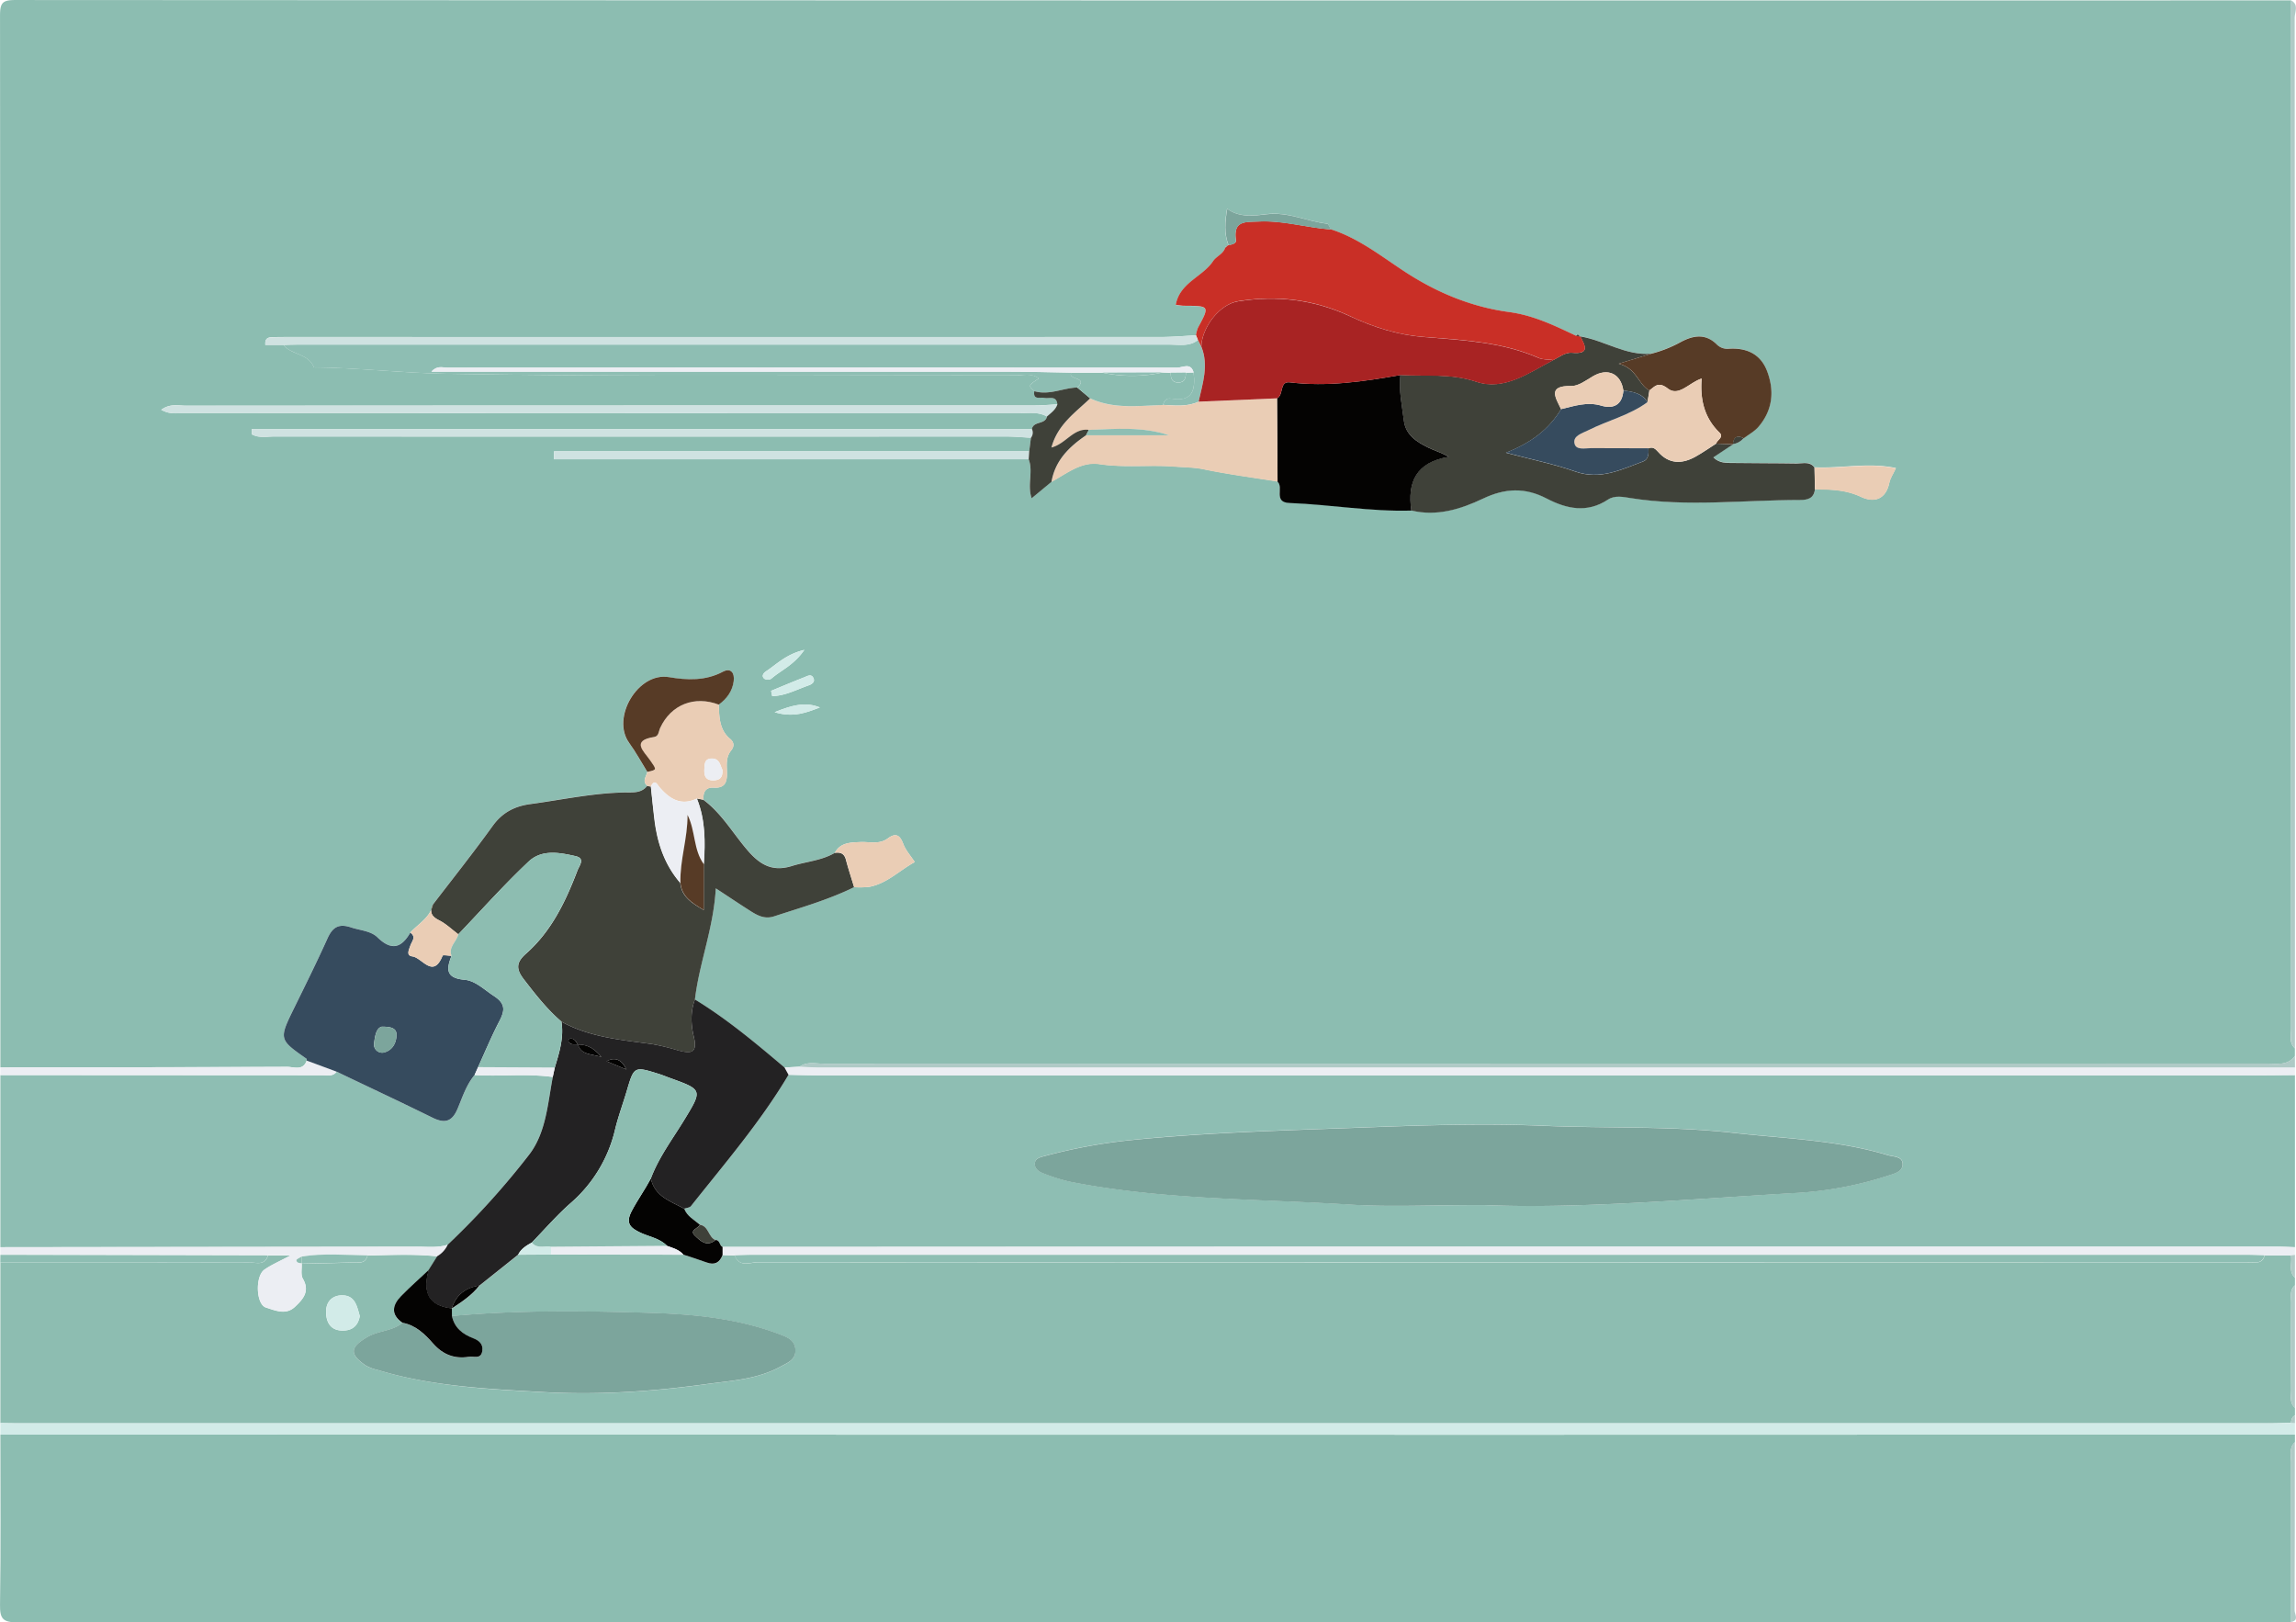 <svg xmlns="http://www.w3.org/2000/svg" viewBox="0 0 969.6 685.07"><defs><style>.a7ee5175-8fce-4d06-897e-a1fab3038bd7{fill:#8cbdb1;}.\32 f9bc07b-1ba6-4160-aabf-817920ce65a4{fill:#8dbdb1;}.fd56f6a0-dac0-4fe3-9e56-511143133a88{fill:#8ebeb3;}.\39 bb23664-25f3-4ce1-8327-551c93546661{fill:#d2ebe8;}.a43c0ba1-d333-41d3-8c5a-2a391da10090{fill:#eceef3;}.\39 be37c51-aeb0-4568-a66a-c6a46d42cdba{fill:#afcac6;}.c23a475a-7b27-420b-8327-169027844ddc{fill:#3f4139;}.c2d783f1-2112-437a-951b-b64d4c7238d4{fill:#232223;}.\39 29fb3ba-b2eb-40aa-8cdd-af14b35fc2f6{fill:#364b5e;}.cbb7595b-6fab-4802-8fb4-f54893d967bb{fill:#c92f26;}.e113cac3-cd60-4ef9-b4a2-6eb38a03c645{fill:#040302;}.cb1fa5a5-ba43-41e2-966e-f78a3c517120{fill:#eacdb5;}.\37 4db0de6-1a1c-4cf6-bf10-f56407374767{fill:#573b26;}.\31 6bf3496-370e-49b9-9c27-7f724350afb2{fill:#cfe2e1;}.\32 e0df551-5578-4e70-9b03-7ea8466846e0{fill:#7ca59c;}.\39 3b174d3-638c-4641-89d6-1eaf11918540{fill:#a82323;}</style></defs><title>Ресурс 1</title><g id="b5d224e1-4f1a-4e48-be95-c70cbd500dab" data-name="Слой 2"><g id="2a8f731b-2338-4053-ab16-2029b6e4be1b" data-name="Слой 1"><path class="a7ee5175-8fce-4d06-897e-a1fab3038bd7" d="M1.62,452.2q0-222.06-.15-444.12c0-5.53,1.09-6.62,6.61-6.61q480.46.26,960.92.15,0,217.06,0,434.13c0,2.84-1,6,1.59,8.38v3.23c-3.06,4.25-7.6,3.22-11.79,3.22q-304.76,0-609.51.06c-3.4,0-7-1-10.18,1.27l-6.39.33c-12.1-10.23-24.23-20.43-37.81-28.7,1.81-15.47,7.86-30,8.81-46.95,5.77,3.79,10,6.58,14.19,9.29,3.16,2,6.27,3.89,10.43,2.53,11.4-3.73,23-7,33.79-12.32a37.91,37.91,0,0,0,6.38-.13c7.52-1.4,12.83-7,19.24-10.48-1.68-2.59-3.87-5-4.91-7.8-1.45-3.92-3.38-4.45-6.49-2.16-3.61,2.67-7.72,1.33-11.62,1.52-4.18.21-8.34.17-10.72,4.52-5.62,3.28-12.11,3.67-18.14,5.55-7.82,2.43-13-.23-18.12-6-6.48-7.27-11.23-16.06-19.25-22-.18-3.13.89-5.31,4.4-5.08,4.93.32,5.65-2.6,5.54-6.54-.09-3.13-.48-6.35,1.76-9.13,1.29-1.6,1.42-3.36-.41-4.88-4.6-3.83-4.61-9.21-4.83-14.51,3.34-2.49,5.75-5.63,6.29-9.86.43-3.43-1.17-5.84-4.54-4-7.41,3.95-15.26,3.58-22.83,2.29-13.06-2.23-24.47,17.2-16.75,27.79,2.83,3.87,5.11,8.14,7.65,12.22-.3,1.94-2.31,3.88,0,5.82-1.81,2.42-4.42,2.8-7.17,2.79-14.25-.06-28.12,3-42.14,4.92-6.68.9-11.86,3.56-15.95,9.23-8.11,11.26-16.77,22.13-25.2,33.15-1.16,5.61-6.15,8.16-9.6,11.94-3.79,6.55-8,7.7-13.87,2-2.83-2.75-7.34-2.92-11.13-4.19-5.33-1.79-7.87,0-10,4.71-4.41,9.79-9.19,19.41-13.92,29.05-6.62,13.49-6.66,13.47,5.08,21.69.15.1.08.51.11.78-1.59,4.48-5.45,2.64-8.3,2.65C82.34,452.14,42,452.15,1.62,452.2Zm517.8-346.79a.53.53,0,0,0-.51.53c-.78,2.82-3.78,3.74-5.17,5.85-4.42,6.7-14,9-15.77,18.44,1.45.17,2.49.39,3.53.4,10.81.05,10.79,0,5.83,9.35a13.67,13.67,0,0,0-.81,3.08c-4.81.24-9.63.68-14.44.69q-183,.05-366,0c-3,0-5.91,0-8.87.06-1.83.06-4-.09-3.7,3.28h7.62c3.41,4.29,10.5,3.56,12.85,9.37.09.22,1,.14,1.55.15,18.14.24,36.31,2.36,54.28,2.67,80.34,1.36,160.71.58,241.08.64,3,0,6.31-1,9.27,1.34-4.52,3-4.52,3-1.9,5.36-.61,3.9,2.37,2.46,4.17,2.84,2.07.44,5.19-1.16,5.56,2.74-3.22.16-6.43.47-9.65.47q-179.21,0-358.42.1c-3.14,0-6.65-1-10.36,1.73,3.64,2.08,6.62,1.36,9.41,1.36q176.38.08,352.77.09c4,0,8.11-.76,11.86,1.38-.69,3.47-5.65,1.78-6.34,5.25H107.83v2.28c3,1.65,6.29.9,9.44.9q154.55.06,309.1,0c3.48,0,7,.34,10.45.52l-.73,5.76H235.39l0,3.32H435.87c2,5.17-.73,10.88,1.27,16.43l8.36-6.93c6.44-3.44,12.48-8.67,20.33-7.45,10.4,1.61,20.81.24,31.18,1,4.23.33,8.43.27,12.7,1.15,10.33,2.14,20.83,3.5,31.26,5.17,2.74,2.4-2,8.76,5.06,9,17.18.64,34.2,3.72,51.46,3.2,10.79,2.58,20.89-.6,30.27-5s17.74-4.82,26.86-.07c8.41,4.39,17.12,6.31,25.95.46,2.84-1.88,6.38-1.12,9.48-.63,23.83,3.8,47.71.85,71.56.81,3.34,0,5.83-.65,6.34-4.43,6.62,0,13,.16,19.38,3.15,5.52,2.61,10.5,1.22,12-6,.41-1.93,1.63-3.69,2.76-6.12-11.68-2.49-23.07.24-34.37-.33-2-2.7-4.84-1.64-7.36-1.69-9-.16-18.06-.08-27.09-.23-2.69,0-5.62.23-8.26-2.36L733.3,189l-.05,0a7.17,7.17,0,0,0,4.55-2.52c2.11-1.62,4.58-2.93,6.27-4.92,6-7,6.74-15.12,3.56-23.47-2.76-7.23-8.67-9.88-16.13-9.42a6.27,6.27,0,0,1-5.12-1.83c-4.93-4.89-10.31-3.69-15.55-.8a52.61,52.61,0,0,1-12,4.71c-10.87,1-19.9-5.62-30.13-7.3l0,.12c-.55-.32-.91-1.67-1.77-.33-9.07-4.28-17.93-8.61-28.23-10-16.23-2.19-31.06-8.4-44.89-17.57-9.67-6.41-19-13.71-30.35-17.34-.54-.85-1-2.37-1.65-2.45-8.5-1-16.43-5.07-25.43-4-5.53.66-11.52,1.51-16.73-2.28-.94,5.43-1.34,10.42.56,15.3A1.25,1.25,0,0,1,519.41,105.41ZM327.1,293.18l.46,2.23c5.47-.08,10.34-2.77,15.41-4.54,1.22-.43,2.7-1.33,2.09-2.89-.87-2.24-2.68-1-4-.5C336.36,289.31,331.74,291.27,327.1,293.18Zm14-17.29c-7.69,1.85-11.55,6-16.07,9-1,.65-2.26,2-.76,3.22a2.94,2.94,0,0,0,2.84,0C331.24,284.47,336.66,282.41,341.13,275.89ZM328.59,302.2c8,2.43,13.54.08,19.1-2C341.59,297.71,336,299.23,328.59,302.2Z" transform="translate(-1.46 -1.46)"/><path class="a7ee5175-8fce-4d06-897e-a1fab3038bd7" d="M969,686.38q-480.09,0-960.18.16c-6.2,0-7.44-1.57-7.35-7.49.37-23.93.15-47.87.15-71.81q317.89,0,635.78.07,166.61,0,333.22-.07v3.23C968,612.86,969,616,969,618.82,969,641.34,969,663.86,969,686.38Z" transform="translate(-1.46 -1.46)"/><path class="2f9bc07b-1ba6-4160-aabf-817920ce65a4" d="M970.62,541v3.23c-2.39,2.09-1.58,4.92-1.6,7.49q-.11,18.35,0,36.7c0,2.56-.79,5.39,1.6,7.49v3.23c-1.29.66-1.56,1.86-1.68,3.14-3.23.07-6.46.19-9.68.19H9.69c-2.69,0-5.38-.07-8.07-.1V534.57c35,0,69.92,0,104.88-.07,2.88,0,6.75,1.71,8.16-2.89h9.54c-4.58,2.44-8,3.89-11.05,6-4,2.75-3.59,14.63.6,16,3.87,1.22,8.41,3.33,12.24-.26,3.37-3.16,6.47-6.5,3.39-11.87-1-1.67-.38-4.21-.51-6.36,7.13-.16,14.25-.29,21.37-.51,2.51-.08,5.54.78,6.41-2.95,9.84-.23,19.67-.71,29.5.34l-3.65,5.81c-3.89,3.65-7.92,7.17-11.64,11s-4.57,7.77.53,11.3c-4.27,3.51-10,3.22-14.72,5.93-7.41,4.29-7.8,7.26-.73,12.08A19,19,0,0,0,161.1,580c23,7,46.87,8.1,70.62,9.39,22.8,1.24,45.62-.33,68.18-3.44,10.42-1.43,21.31-2,31-7.29,3.21-1.75,6.61-2.9,6.43-7.16s-3.58-5.41-7-6.7c-17.28-6.5-35.49-8.33-53.56-8.9-28.14-.88-56.37-1.23-84.5,1.3l0-3.18,0,.06c4.24-2.82,8.51-5.61,11.69-9.7l16.38-13.07,13.94-.09,55.83.08c3.27,1.09,6.57,2.09,9.8,3.28,3.38,1.25,5.51.09,6.74-3.13l5.11.18c2,5.2,6.48,2.87,9.77,2.87q313.22.18,626.45.11c2.15,0,4.3,0,6.46-.08a3.24,3.24,0,0,0,3.3-2.91l11.2,0C969.54,534.72,967.72,538.3,970.62,541ZM153.4,557.19c-1.1-3.65-1.74-8.21-6.56-8.69-4.47-.45-7.74,2.16-7.69,7,0,3.88,1.59,7.46,6.21,7.8C149.49,563.58,152.58,561.92,153.4,557.19Z" transform="translate(-1.46 -1.46)"/><path class="fd56f6a0-dac0-4fe3-9e56-511143133a88" d="M970.62,455.43v72.68c-2.42-.08-4.83-.22-7.25-.22q-169.44,0-338.88,0-159,0-317.9.1c-1.43-.54-1-3-3-2.94-3.06-1.27-2.82-5.9-6.57-6.45-2.39-2.06-5.39-3.52-6.6-6.75,1-.35,2.3-.42,2.85-1.11,14.31-18,29.38-35.54,41.19-55.44,4.3.08,8.61.23,12.91.23q302.34,0,604.69,0C958.24,455.57,964.43,455.48,970.62,455.43ZM628.08,510.32c39.61,1.65,85.36-2.38,131.13-5.11a153.66,153.66,0,0,0,39.37-7.27c2.83-.94,6.48-1.64,6.37-5.08-.1-3.22-3.84-2.93-6.34-3.68-21.21-6.38-43.27-6.94-65-9.38-26.67-3-53.57-1.85-80.36-3-24.88-1.05-49.89-.26-74.88.69-33,1.25-65.89,2-98.72,5.31a230.4,230.4,0,0,0-37.06,6.79c-1.71.46-4,.9-4.11,3.23-.08,2.1,1.68,3.4,3.43,4a76.72,76.72,0,0,0,11.51,3.62c39.06,7.71,78.83,7.18,118.32,9.65C588.33,511.19,605.07,510.32,628.08,510.32Z" transform="translate(-1.46 -1.46)"/><path class="fd56f6a0-dac0-4fe3-9e56-511143133a88" d="M1.62,528.11V455.43q68,.05,136.08.08c2.06,0,4.37.62,5.92-1.51,13.48,6.45,27,12.79,40.42,19.41,5.15,2.54,8.3,1.86,10.67-3.75,2.05-4.87,3.67-10,7.16-14.23,11,.71,22.05-.75,33,.81-2.13,11.3-2.84,23.48-9.94,32.73a333.29,333.29,0,0,1-34.35,38.1c-4.19,1.37-8.51.83-12.77.84Q89.72,528,1.62,528.11Z" transform="translate(-1.46 -1.46)"/><path class="9bb23664-25f3-4ce1-8327-551c93546661" d="M1.62,602.4c2.69,0,5.38.1,8.07.1H959.25c3.23,0,6.46-.12,9.68-.19l1.68.08v4.85q-166.61,0-333.22.07-317.89,0-635.78-.07Z" transform="translate(-1.46 -1.46)"/><path class="a43c0ba1-d333-41d3-8c5a-2a391da10090" d="M306.59,528q159-.05,317.9-.1,169.44,0,338.88,0c2.42,0,4.83.15,7.25.22v3.23l-1.73.25-11.2,0c-2.68-.08-5.37-.23-8.05-.23q-314.94,0-629.87,0c-2.68,0-5.37.16-8.05.25l-5.11-.18Q306.59,529.71,306.59,528Z" transform="translate(-1.46 -1.46)"/><path class="a43c0ba1-d333-41d3-8c5a-2a391da10090" d="M970.62,455.43c-6.19,0-12.37.14-18.56.14q-302.34,0-604.69,0c-4.3,0-8.61-.15-12.91-.23l-1.71-3.11,6.39-.33c2.41.11,4.83.31,7.24.31H970.62Z" transform="translate(-1.46 -1.46)"/><path class="9be37c51-aeb0-4568-a66a-c6a46d42cdba" d="M970.62,452.2H346.37c-2.41,0-4.83-.2-7.24-.31,3.15-2.31,6.78-1.27,10.18-1.27q304.76-.08,609.51-.06c4.19,0,8.73,1,11.79-3.22Z" transform="translate(-1.46 -1.46)"/><path class="a43c0ba1-d333-41d3-8c5a-2a391da10090" d="M1.62,528.11q88.1-.09,176.2-.21c4.26,0,8.59.53,12.77-.84a10.8,10.8,0,0,1-4.46,4.88c-9.82-1-19.66-.56-29.49-.34-9.25-.17-18.5-1-27.72.46-.79.51-2.25,1-2.25,1.54,0,1.09,1.21,1.32,2.26,1.25l-.08.21c.13,2.14-.44,4.69.51,6.35,3.08,5.37,0,8.71-3.39,11.87-3.83,3.59-8.37,1.48-12.24.26-4.19-1.32-4.56-13.2-.6-16,3-2.09,6.47-3.54,11.05-6h-9.54l-113-.26Z" transform="translate(-1.46 -1.46)"/><path class="9be37c51-aeb0-4568-a66a-c6a46d42cdba" d="M970.62,444.13c-2.59-2.4-1.59-5.55-1.59-8.38Q969,218.68,969,1.62c3.38,1.79,1.51,4.9,1.51,7.27Q970.68,226.5,970.62,444.13Z" transform="translate(-1.46 -1.46)"/><path class="a43c0ba1-d333-41d3-8c5a-2a391da10090" d="M143.62,454c-1.55,2.13-3.86,1.51-5.92,1.51q-68,0-136.08-.08V452.2c40.36-.05,80.73-.06,121.09-.24,2.85,0,6.71,1.82,8.3-2.65Z" transform="translate(-1.46 -1.46)"/><path class="fd56f6a0-dac0-4fe3-9e56-511143133a88" d="M1.62,531.34l113,.26c-1.41,4.6-5.28,2.88-8.16,2.89-35,.11-69.92.07-104.88.07Z" transform="translate(-1.46 -1.46)"/><path class="9be37c51-aeb0-4568-a66a-c6a46d42cdba" d="M969,686.38c0-22.52,0-45,0-67.55,0-2.83-1-6,1.58-8.35,0,23.69,0,47.37-.1,71.06C970.5,683.07,972.46,685.74,969,686.38Z" transform="translate(-1.46 -1.46)"/><path class="9be37c51-aeb0-4568-a66a-c6a46d42cdba" d="M970.62,595.93c-2.39-2.09-1.58-4.92-1.6-7.49q-.11-18.35,0-36.7c0-2.56-.79-5.39,1.6-7.49Z" transform="translate(-1.46 -1.46)"/><path class="9be37c51-aeb0-4568-a66a-c6a46d42cdba" d="M968.89,531.59l1.73-.25V541C967.72,538.3,969.54,534.72,968.89,531.59Z" transform="translate(-1.46 -1.46)"/><path class="9be37c51-aeb0-4568-a66a-c6a46d42cdba" d="M970.62,602.4l-1.68-.08c.12-1.28.39-2.49,1.68-3.15Z" transform="translate(-1.46 -1.46)"/><path class="c23a475a-7b27-420b-8327-169027844ddc" d="M362.15,376.09c-10.82,5.32-22.38,8.59-33.79,12.32-4.16,1.36-7.26-.51-10.43-2.53-4.23-2.71-8.42-5.51-14.19-9.29-.95,16.95-7,31.48-8.81,46.95-2,5.18-1.69,10.72-.48,15.7,1.81,7.5-1.76,7.06-6.66,5.79A94.91,94.91,0,0,0,277,442.38c-13.12-1.8-26.47-2.88-38.41-9.49-6.16-5.28-11.07-11.62-16-18-3.23-4.22-3.21-7,1-10.71,10.79-9.5,16.8-22.16,21.81-35.31.7-1.83,3.32-4.9-.77-5.85-6.83-1.58-14.42-3-19.94,2.28C214.34,375,204.85,385.69,195,396c-2.69-2-5.17-4.44-8.13-5.92-3.29-1.64-4.14-3.53-2.55-6.7,8.43-11,17.09-21.89,25.2-33.15,4.09-5.68,9.27-8.33,15.95-9.23,14-1.9,27.89-5,42.14-4.92,2.74,0,5.36-.37,7.16-2.79a4.07,4.07,0,0,0,1.53.27c.47,4.47.91,8.94,1.43,13.41,1.17,10.13,4.21,19.51,11,27.35.58,5.61,4.46,8.27,9.93,11.44V366.4c.62-9.42.68-18.77-2.94-27.74l2.73.51c8,5.9,12.78,14.69,19.26,22,5.12,5.75,10.3,8.42,18.12,6,6-1.88,12.52-2.27,18.14-5.55,2.43-.37,4.06.27,4.73,3C359.73,368.44,361,372.25,362.15,376.09Z" transform="translate(-1.46 -1.46)"/><path class="c2d783f1-2112-437a-951b-b64d4c7238d4" d="M238.56,432.89c11.95,6.61,25.3,7.68,38.42,9.49A94.91,94.91,0,0,1,287.79,445c4.91,1.26,8.48,1.7,6.66-5.79-1.21-5-1.49-10.53.48-15.7,13.58,8.28,25.71,18.47,37.81,28.7l1.71,3.11c-11.82,19.9-26.88,37.39-41.19,55.43-.55.69-1.88.75-2.85,1.11-5.68-3.18-12.5-5.1-14.09-12.8,3.34-8.88,9-16.41,13.92-24.41,7.94-13,8-13-5.88-18-1.51-.55-3-1.17-4.54-1.66-10.62-3.34-10.6-3.32-13.71,7.23-1.6,5.41-3.58,10.71-4.9,16.18a58.77,58.77,0,0,1-18.84,31.15c-5.81,5.13-10.91,11-16.33,16.61-2.3,1.27-4.54,2.62-5.77,5.11L203.9,544.34c-5.85.88-9.89,3.94-11.69,9.7l0-.06c-9.46-1.14-12.54-6.26-9.77-16.23l3.65-5.81a10.8,10.8,0,0,0,4.45-4.88A333.22,333.22,0,0,0,224.95,489c7.1-9.25,7.81-21.43,9.94-32.73l.86-4C237.67,445.94,239.65,439.64,238.56,432.89Zm6.9,9.65c-.77-1.3-1.46-2.76-3.35-2.47a1.28,1.28,0,0,0-.57,1.09c.81,1.82,2.54,1.16,4,1.34,1.41,4.34,4.89,3.88,9.89,5.27C251.69,443.32,248.73,442.57,245.46,442.53ZM266,453.08c-1.67-3.64-4.33-5.66-8.38-3.47Z" transform="translate(-1.46 -1.46)"/><path class="c23a475a-7b27-420b-8327-169027844ddc" d="M668.75,143.5c10.23,1.68,19.26,8.28,30.13,7.3L685,155.05c7.79,2,8.19,8.71,13,11.29l-.78,4.95c-2.34-3.84-6.26-4.42-10.22-4.91-1-7.17-6.6-9.71-12.85-6-2.89,1.7-6.09,4.16-9.1,4.1-10.27-.21-6.68,4.89-4.34,9.79-5.16,8.52-12.7,14.25-23.31,18.38,10.87,2.88,20.32,4.77,29.31,7.94,10.55,3.7,19.4-.84,28.6-4.24,2.38-.88,2.42-3.31,2.27-5.54,1.8-.78,2.88.09,4.06,1.43,4.62,5.26,10.09,5.26,15.81,2.08,3-1.67,5.82-3.67,8.73-5.52l7.17.27L725,194.6c2.64,2.6,5.57,2.32,8.26,2.36,9,.14,18.06.07,27.09.23,2.51,0,5.4-1,7.36,1.69l.2,9.28c-.51,3.78-3,4.43-6.34,4.43-23.85,0-47.73,3-71.56-.81-3.1-.49-6.64-1.26-9.48.63-8.83,5.86-17.54,3.93-25.95-.46-9.12-4.75-17.55-4.35-26.86.07s-19.48,7.63-30.27,5c-1.75-12,2-20.45,15.85-22.68-3.37-1.91-6.18-2.65-8.73-3.92-4.86-2.43-9.53-5.27-10.28-11.41-.78-6.39-2.21-12.73-1.48-19.23,10.7.67,21.25-.78,32.12,2.86,11.73,3.93,22.2-3.81,32.43-9.14,2.59-1.24,5-3.35,8-3.08C673,151.14,670.86,147.37,668.75,143.5Z" transform="translate(-1.46 -1.46)"/><path class="929fb3ba-b2eb-40aa-8cdd-af14b35fc2f6" d="M143.62,454,131,449.32c0-.27,0-.68-.11-.78-11.74-8.22-11.7-8.2-5.08-21.69,4.73-9.64,9.51-19.26,13.92-29.05,2.14-4.75,4.69-6.49,10-4.71,3.79,1.27,8.3,1.43,11.13,4.19,5.88,5.72,10.09,4.57,13.87-2,2.65,1.86.6,3.69,0,5.55-.57,1.69-1.88,4.14.85,4.49,4.16.52,8.79,9.66,12.8-.31.17-.41,2.46,0,3.76.08-2.2,5.54-2.51,9.41,5.48,10.09,4.61.39,8.37,4.24,12.39,6.84,4.87,3.15,4.76,6,2.4,10.52-3.32,6.35-6.07,13-9.06,19.53l-1.49,3.34c-3.48,4.18-5.11,9.36-7.16,14.23-2.37,5.62-5.52,6.3-10.67,3.75C170.63,466.79,157.1,460.45,143.62,454Zm19.09-19c-2.45.6-2.9,4.11-3.29,7a3.46,3.46,0,0,0,4,3.93c3.26-.73,5.17-3.34,5.46-6.85C169.18,435.8,167.11,435,162.71,435Z" transform="translate(-1.46 -1.46)"/><path class="fd56f6a0-dac0-4fe3-9e56-511143133a88" d="M438.25,166.64c-2.63-2.39-2.63-2.39,1.89-5.36-3-2.32-6.27-1.34-9.27-1.34-80.36-.06-160.74.72-241.08-.64-18-.3-36.14-2.43-54.28-2.67-.54,0-1.46.07-1.55-.15-2.35-5.81-9.43-5.08-12.85-9.37,1.88-.05,3.76-.15,5.65-.15q184.46,0,368.92,0c4,0,8.14.91,11.65-1.94l1.42,2.79c3.22,7.94.56,15.58-1.13,23.28-4.85,2.22-9.94,1.63-15,1.34.38-1.77,1.54-3,3.27-2.71,9.35,1.65,10.47-3.75,9.62-11-1.19-4.3-4.68-2-6.89-2q-154.15-.19-308.3,0c-1.95,0-4.3-1-6.66,1.69h8.72q117.43,0,234.86,0c8.86,0,17.73.27,26.59.42-1.62,3.09,7.56,1.77,2.55,6.24C450.3,165.29,444.49,168.49,438.25,166.64Z" transform="translate(-1.46 -1.46)"/><path class="cbb7595b-6fab-4802-8fb4-f54893d967bb" d="M508.76,147.79,507.34,145l-.82-2a13.67,13.67,0,0,1,.81-3.08c5-9.31,5-9.29-5.83-9.35-1,0-2.08-.23-3.53-.4,1.74-9.44,11.35-11.75,15.77-18.44,1.39-2.11,4.39-3,5.16-5.83a.48.48,0,0,0,.52-.55,1.24,1.24,0,0,0,.87-.46c1.41-.09,3.29-.71,3.11-1.92-1.29-8.56,4-7.74,9.84-8,10.35-.45,20.17,2.64,30.31,3.35,11.33,3.63,20.68,10.94,30.35,17.34,13.83,9.17,28.66,15.38,44.89,17.57,10.3,1.39,19.16,5.72,28.21,10l1.78.34,0-.13c2.11,3.87,4.29,7.63-3.36,7-3-.27-5.4,1.85-8,3.08-2.11-.3-4.43-.14-6.31-1-15.53-6.76-32.12-7.47-48.6-8.81-10.85-.88-21.11-4.16-30.77-8.68-15.27-7.14-31-9-47.39-6.38C516.41,130,509.09,139.58,508.76,147.79Z" transform="translate(-1.46 -1.46)"/><path class="e113cac3-cd60-4ef9-b4a2-6eb38a03c645" d="M592.85,159.82c-.74,6.5.69,12.85,1.47,19.23.75,6.14,5.42,9,10.28,11.41,2.55,1.27,5.37,2,8.73,3.92-13.81,2.23-17.61,10.66-15.85,22.68-17.25.52-34.28-2.56-51.46-3.2-7.05-.26-2.32-6.62-5.06-9l-.22-35.18c2.94-1.4.85-7.35,5.46-6.77C562,164.84,577.42,162.52,592.85,159.82Z" transform="translate(-1.46 -1.46)"/><path class="cb1fa5a5-ba43-41e2-966e-f78a3c517120" d="M540.76,169.66l.22,35.18c-10.43-1.67-20.93-3-31.26-5.17-4.27-.88-8.46-.82-12.7-1.15-10.37-.8-20.78.56-31.18-1-7.85-1.22-13.89,4-20.33,7.45,1.53-9,7.45-14.8,14.6-19.66h35.07c-11.17-3.76-22.55-2.69-33.89-2.28-6.52-.87-9.64,5.87-15.8,7.44,2.62-9.79,10.14-14.76,16.35-20.76,9.93,4.66,20.41,3.12,30.79,2.74,5.07.29,10.17.88,15-1.34Z" transform="translate(-1.46 -1.46)"/><path class="74db0de6-1a1c-4cf6-bf10-f56407374767" d="M698,166.34c-4.78-2.58-5.17-9.28-13-11.29l13.89-4.25a52.6,52.6,0,0,0,12-4.71c5.24-2.89,10.62-4.09,15.55.8a6.27,6.27,0,0,0,5.12,1.83c7.46-.46,13.37,2.19,16.13,9.42,3.18,8.35,2.4,16.46-3.56,23.47-1.68,2-4.16,3.3-6.27,4.92-2.74-1.37-4.28-.58-4.55,2.52l.05,0-7.17-.27c.44-1.57,3.41-2.7,1.41-4.64-6.43-6.22-8.24-14-7.53-22.82-5.31,1.7-9.65,7.79-14.26,4.23C701.72,162.41,700.37,164.6,698,166.34Z" transform="translate(-1.46 -1.46)"/><path class="16bf3496-370e-49b9-9c27-7f724350afb2" d="M506.52,143.06l.82,2c-3.51,2.85-7.69,1.94-11.65,1.94q-184.46,0-368.92,0c-1.88,0-3.76.1-5.65.15H113.5c-.28-3.38,1.86-3.23,3.7-3.28,3-.09,5.91-.06,8.87-.06q183,0,366,0C496.89,143.74,501.7,143.3,506.52,143.06Z" transform="translate(-1.46 -1.46)"/><path class="16bf3496-370e-49b9-9c27-7f724350afb2" d="M443.59,177.36c-3.75-2.14-7.88-1.38-11.86-1.38q-176.38-.07-352.77-.09c-2.79,0-5.78.71-9.41-1.36,3.71-2.75,7.23-1.73,10.36-1.73q179.21-.11,358.42-.1c3.22,0,6.43-.31,9.65-.46C447.23,174.56,445.24,175.82,443.59,177.36Z" transform="translate(-1.46 -1.46)"/><path class="cb1fa5a5-ba43-41e2-966e-f78a3c517120" d="M276.33,333.54a4.07,4.07,0,0,1-1.53-.27c-2.31-1.95-.3-3.89,0-5.83,4.18-.9,4-.81,1.11-5-2.54-3.66-8.19-8.23,1.84-9.75,1.9-.29,1.85-2.45,2.49-3.84C284.81,299,294.7,295.1,305,299c.23,5.3.23,10.68,4.83,14.51,1.83,1.52,1.69,3.29.41,4.88-2.25,2.78-1.85,6-1.76,9.13.11,3.94-.61,6.86-5.54,6.54-3.52-.23-4.59,2-4.4,5.08l-2.74-.51c-6.64,3.24-11.44.28-15.7-4.61C279,332.85,278.07,330.1,276.33,333.54Zm30.21-7c-.95-1.65-1-4.85-4.63-4.76-3,.08-2.9,2.49-3,4.61-.16,2.74.62,4.68,3.87,4.6C305.28,330.9,306.79,329.91,306.53,326.51Z" transform="translate(-1.46 -1.46)"/><path class="16bf3496-370e-49b9-9c27-7f724350afb2" d="M436.82,186.34c-3.48-.18-7-.52-10.45-.52q-154.55,0-309.1,0c-3.15,0-6.44.75-9.44-.9V182.6H437.24A3.53,3.53,0,0,1,436.82,186.34Z" transform="translate(-1.46 -1.46)"/><path class="74db0de6-1a1c-4cf6-bf10-f56407374767" d="M305,299c-10.29-3.93-20.18,0-24.74,9.81-.65,1.39-.59,3.55-2.49,3.84-10,1.52-4.38,6.09-1.84,9.75,2.92,4.19,3.07,4.1-1.11,5-2.53-4.09-4.82-8.35-7.64-12.22-7.73-10.59,3.69-30,16.75-27.79,7.57,1.29,15.41,1.66,22.83-2.29,3.37-1.79,5,.61,4.54,4C310.74,293.41,308.33,296.54,305,299Z" transform="translate(-1.46 -1.46)"/><path class="16bf3496-370e-49b9-9c27-7f724350afb2" d="M435.87,195.42H235.41l0-3.32h200.7Z" transform="translate(-1.46 -1.46)"/><path class="c23a475a-7b27-420b-8327-169027844ddc" d="M435.87,195.42l.22-3.32.73-5.76a3.53,3.53,0,0,0,.42-3.73c.7-3.46,5.65-1.78,6.35-5.25,1.66-1.54,3.64-2.8,4.39-5.13-.37-3.91-3.49-2.3-5.56-2.75-1.8-.39-4.78,1.05-4.17-2.84,6.25,1.85,12.06-1.35,18.13-1.55l5.45,4.58c-6.21,6-13.73,11-16.35,20.76,6.16-1.57,9.28-8.31,15.8-7.44l-1.18,2.28c-7.15,4.86-13.06,10.63-14.6,19.66l-8.36,6.92C435.14,206.3,437.9,200.59,435.87,195.42Z" transform="translate(-1.46 -1.46)"/><path class="cb1fa5a5-ba43-41e2-966e-f78a3c517120" d="M362.15,376.09c-1.14-3.84-2.42-7.65-3.38-11.54-.67-2.71-2.3-3.35-4.73-3,2.38-4.35,6.54-4.31,10.72-4.52,3.9-.19,8,1.14,11.62-1.52,3.11-2.3,5-1.76,6.49,2.16,1,2.82,3.23,5.22,4.91,7.8-6.41,3.51-11.73,9.08-19.24,10.48A37.91,37.91,0,0,1,362.15,376.09Z" transform="translate(-1.46 -1.46)"/><path class="cb1fa5a5-ba43-41e2-966e-f78a3c517120" d="M767.95,208.15l-.2-9.28c11.31.58,22.69-2.16,34.37.33-1.12,2.44-2.34,4.19-2.76,6.12-1.54,7.19-6.51,8.57-12,6C781,208.31,774.56,208.18,767.95,208.15Z" transform="translate(-1.46 -1.46)"/><path class="cb1fa5a5-ba43-41e2-966e-f78a3c517120" d="M192.14,405.09c-1.3,0-3.6-.49-3.76-.08-4,10-8.64.83-12.8.31-2.73-.34-1.42-2.8-.85-4.49.62-1.85,2.67-3.69,0-5.55,3.46-3.78,8.44-6.33,9.61-11.94-1.6,3.17-.75,5.07,2.54,6.71,3,1.47,5.44,3.91,8.13,5.92C194.31,399.09,190.69,401.29,192.14,405.09Z" transform="translate(-1.46 -1.46)"/><path class="2e0df551-5578-4e70-9b03-7ea8466846e0" d="M563.54,98.38c-10.14-.71-20-3.8-30.31-3.35-5.82.25-11.13-.56-9.84,8,.18,1.22-1.7,1.83-3.11,1.92-1.9-4.88-1.5-9.86-.56-15.3,5.21,3.79,11.21,2.94,16.73,2.28,9-1.08,16.93,3,25.43,4C562.53,96,563,97.53,563.54,98.38Z" transform="translate(-1.46 -1.46)"/><path class="9bb23664-25f3-4ce1-8327-551c93546661" d="M327.1,293.18c4.64-1.91,9.26-3.87,13.93-5.71,1.36-.53,3.17-1.73,4,.5.61,1.57-.87,2.46-2.09,2.89-5.07,1.77-9.94,4.46-15.41,4.54Z" transform="translate(-1.46 -1.46)"/><path class="9bb23664-25f3-4ce1-8327-551c93546661" d="M341.13,275.89c-4.47,6.52-9.9,8.58-14,12.19a2.94,2.94,0,0,1-2.84,0c-1.5-1.25-.24-2.57.76-3.22C329.59,281.93,333.44,277.74,341.13,275.89Z" transform="translate(-1.46 -1.46)"/><path class="9bb23664-25f3-4ce1-8327-551c93546661" d="M328.59,302.2c7.37-3,13-4.49,19.1-2C342.13,302.28,336.61,304.63,328.59,302.2Z" transform="translate(-1.46 -1.46)"/><path class="c23a475a-7b27-420b-8327-169027844ddc" d="M733.25,189c.27-3.09,1.81-3.89,4.55-2.52A7.17,7.17,0,0,1,733.25,189Z" transform="translate(-1.46 -1.46)"/><path class="c23a475a-7b27-420b-8327-169027844ddc" d="M668.78,143.63l-1.78-.34C667.87,142,668.23,143.3,668.78,143.63Z" transform="translate(-1.46 -1.46)"/><path class="2e0df551-5578-4e70-9b03-7ea8466846e0" d="M519.41,105.41a.48.48,0,0,1-.52.55A.55.55,0,0,1,519.41,105.41Z" transform="translate(-1.46 -1.46)"/><path class="2e0df551-5578-4e70-9b03-7ea8466846e0" d="M192.31,557.15c28.13-2.53,56.36-2.18,84.5-1.3,18.07.57,36.29,2.39,53.56,8.9,3.42,1.29,6.82,2.46,7,6.7s-3.22,5.41-6.43,7.16c-9.72,5.31-20.62,5.86-31,7.29-22.57,3.11-45.38,4.68-68.18,3.44C208,588,184.11,587,161.1,580a19,19,0,0,1-5.17-1.92c-7.07-4.82-6.68-7.78.73-12.08,4.68-2.71,10.45-2.42,14.72-5.93,5.64,1,9.45,4.87,13,8.82,4.14,4.63,9,6.51,15,5.56,2.13-.33,5.23,1.23,5.73-2.56.39-2.93-1.52-4.4-3.93-5.32C196.72,564.82,193.36,562.09,192.31,557.15Z" transform="translate(-1.46 -1.46)"/><path class="fd56f6a0-dac0-4fe3-9e56-511143133a88" d="M311.71,531.59c2.68-.09,5.37-.25,8.05-.25q314.94,0,629.87,0c2.68,0,5.37.15,8.05.23a3.24,3.24,0,0,1-3.3,2.91c-2.15.06-4.3.08-6.46.08q-313.22,0-626.45-.11C318.18,534.45,313.68,536.79,311.71,531.59Z" transform="translate(-1.46 -1.46)"/><path class="e113cac3-cd60-4ef9-b4a2-6eb38a03c645" d="M276.33,499.08c1.58,7.69,8.4,9.62,14.09,12.8,1.21,3.22,4.21,4.68,6.6,6.74-.69,1.6-4.6,2.24-2.08,4.65,2.23,2.12,5,4.92,8.66,1.81,2-.06,1.57,2.4,3,2.94q0,1.7,0,3.4c-1.24,3.22-3.36,4.38-6.74,3.13-3.23-1.19-6.53-2.19-9.8-3.28-1.8-2.13-4.39-2.81-6.87-3.7-3.11-3.23-7.54-3.82-11.36-5.63-4.17-2-6.33-3.9-3.58-9.12C270.74,508.09,273.85,503.78,276.33,499.08Z" transform="translate(-1.46 -1.46)"/><path class="e113cac3-cd60-4ef9-b4a2-6eb38a03c645" d="M192.31,557.15c1.05,4.94,4.42,7.66,8.9,9.37,2.41.92,4.32,2.39,3.93,5.32-.51,3.79-3.6,2.22-5.73,2.56-6,.95-10.9-.93-15-5.56-3.53-4-7.35-7.81-13-8.82-5.1-3.53-4.24-7.5-.53-11.3s7.75-7.33,11.64-11c-2.77,10,.31,15.09,9.77,16.23Z" transform="translate(-1.46 -1.46)"/><path class="9bb23664-25f3-4ce1-8327-551c93546661" d="M153.4,557.19c-.82,4.73-3.91,6.39-8,6.08-4.62-.34-6.17-3.92-6.21-7.8-.05-4.81,3.22-7.42,7.69-7C151.67,549,152.3,553.54,153.4,557.19Z" transform="translate(-1.46 -1.46)"/><path class="a43c0ba1-d333-41d3-8c5a-2a391da10090" d="M283.19,527.57c2.47.89,5.06,1.56,6.87,3.7l-55.83-.08-.11-3.26Z" transform="translate(-1.46 -1.46)"/><path class="fd56f6a0-dac0-4fe3-9e56-511143133a88" d="M128.92,532.06c9.22-1.47,18.48-.63,27.72-.46-.87,3.73-3.9,2.87-6.41,2.95-7.12.21-14.25.34-21.37.51l.08-.21Q128.93,533.45,128.92,532.06Z" transform="translate(-1.46 -1.46)"/><path class="e113cac3-cd60-4ef9-b4a2-6eb38a03c645" d="M192.21,554c1.8-5.76,5.85-8.82,11.69-9.7C200.72,548.42,196.45,551.21,192.21,554Z" transform="translate(-1.46 -1.46)"/><path class="9bb23664-25f3-4ce1-8327-551c93546661" d="M234.11,527.92l.11,3.26-13.94.09c1.23-2.49,3.47-3.84,5.77-5.11C228.26,528.93,231.42,527.36,234.11,527.92Z" transform="translate(-1.46 -1.46)"/><path class="2e0df551-5578-4e70-9b03-7ea8466846e0" d="M628.08,510.32c-23,0-39.75.86-56.37-.17-39.49-2.47-79.26-1.94-118.32-9.65a76.72,76.72,0,0,1-11.51-3.62c-1.75-.64-3.51-1.95-3.43-4,.09-2.34,2.4-2.77,4.11-3.23a230.4,230.4,0,0,1,37.06-6.79c32.84-3.28,65.77-4.06,98.72-5.31,25-.95,50-1.74,74.88-.69,26.79,1.13,53.69,0,80.36,3,21.75,2.44,43.82,3,65,9.38,2.5.75,6.23.46,6.34,3.68.11,3.44-3.54,4.14-6.37,5.08a153.66,153.66,0,0,1-39.37,7.27C713.45,507.95,667.69,512,628.08,510.32Z" transform="translate(-1.46 -1.46)"/><path class="c23a475a-7b27-420b-8327-169027844ddc" d="M303.59,525.08c-3.63,3.11-6.43.31-8.66-1.81-2.52-2.4,1.39-3,2.08-4.65C300.78,519.18,300.54,523.81,303.59,525.08Z" transform="translate(-1.46 -1.46)"/><path class="a43c0ba1-d333-41d3-8c5a-2a391da10090" d="M201.86,455.42l1.49-3.34,32.39.17-.86,4C223.91,454.67,212.86,456.13,201.86,455.42Z" transform="translate(-1.46 -1.46)"/><path class="2f9bc07b-1ba6-4160-aabf-817920ce65a4" d="M128.92,532.06q0,1.39,0,2.78c-1.05.07-2.26-.16-2.27-1.25C126.67,533.09,128.13,532.57,128.92,532.06Z" transform="translate(-1.46 -1.46)"/><path class="2f9bc07b-1ba6-4160-aabf-817920ce65a4" d="M235.74,452.25l-32.39-.17c3-6.53,5.74-13.18,9.06-19.53,2.36-4.51,2.47-7.37-2.4-10.52-4-2.61-7.78-6.45-12.39-6.84-8-.68-7.68-4.55-5.48-10.09-1.45-3.8,2.17-6,2.87-9.12,9.83-10.28,19.32-20.93,29.63-30.71,5.52-5.23,13.1-3.86,19.94-2.28,4.1.95,1.47,4,.77,5.85-5,13.15-11,25.81-21.81,35.31-4.17,3.67-4.19,6.48-1,10.71,4.91,6.41,9.81,12.76,16,18C239.65,439.64,237.67,445.94,235.74,452.25Z" transform="translate(-1.46 -1.46)"/><path class="a43c0ba1-d333-41d3-8c5a-2a391da10090" d="M276.33,333.54c1.74-3.44,2.71-.68,3.75.52,4.27,4.89,9.07,7.84,15.7,4.61,3.62,9,3.57,18.32,2.94,27.74-4.5-6.14-3.46-14.06-6.89-20.83.07,9.81-3.29,19.05-3,28.73-6.83-7.85-9.88-17.22-11-27.35C277.24,342.48,276.8,338,276.33,333.54Z" transform="translate(-1.46 -1.46)"/><path class="74db0de6-1a1c-4cf6-bf10-f56407374767" d="M288.8,374.3c-.26-9.67,3.1-18.92,3-28.73,3.44,6.77,2.4,14.68,6.89,20.83,0,6,0,12.08,0,19.34C293.26,382.57,289.38,379.91,288.8,374.3Z" transform="translate(-1.46 -1.46)"/><path class="2f9bc07b-1ba6-4160-aabf-817920ce65a4" d="M234.11,527.92c-2.69-.56-5.85,1-8.06-1.76,5.42-5.57,10.52-11.49,16.33-16.61a58.77,58.77,0,0,0,18.84-31.15c1.31-5.47,3.3-10.78,4.9-16.18,3.12-10.55,3.1-10.56,13.71-7.23,1.54.48,3,1.11,4.54,1.66,13.92,5.07,13.82,5,5.88,18-4.88,8-10.58,15.54-13.92,24.41-2.48,4.7-5.59,9-8.09,13.74-2.75,5.22-.59,7.14,3.58,9.12,3.82,1.81,8.25,2.41,11.36,5.63Z" transform="translate(-1.46 -1.46)"/><path class="e113cac3-cd60-4ef9-b4a2-6eb38a03c645" d="M266,453.08l-8.38-3.47C261.63,447.42,264.29,449.44,266,453.08Z" transform="translate(-1.46 -1.46)"/><path class="e113cac3-cd60-4ef9-b4a2-6eb38a03c645" d="M245.46,442.53c3.26,0,6.23.79,9.93,5.22-5-1.39-8.48-.93-9.89-5.27Z" transform="translate(-1.46 -1.46)"/><path class="e113cac3-cd60-4ef9-b4a2-6eb38a03c645" d="M245.51,442.48c-1.42-.18-3.14.48-4-1.34a1.28,1.28,0,0,1,.57-1.09c1.89-.29,2.57,1.18,3.35,2.47Z" transform="translate(-1.46 -1.46)"/><path class="93b174d3-638c-4641-89d6-1eaf11918540" d="M540.76,169.66l-33.13,1.41c1.7-7.69,4.36-15.34,1.14-23.28.33-8.21,7.66-17.83,15.57-19.09,16.35-2.6,32.12-.76,47.39,6.38,9.66,4.52,19.92,7.8,30.77,8.68,16.48,1.34,33.07,2.06,48.6,8.81,1.89.82,4.2.66,6.31,1-10.23,5.34-20.7,13.07-32.43,9.15-10.87-3.64-21.42-2.2-32.12-2.86-15.43,2.7-30.86,5-46.64,3.07C541.61,162.32,543.69,168.26,540.76,169.66Z" transform="translate(-1.46 -1.46)"/><path class="cb1fa5a5-ba43-41e2-966e-f78a3c517120" d="M698,166.34c2.41-1.74,3.76-3.93,7.8-.81,4.61,3.56,9-2.53,14.26-4.23-.71,8.81,1.11,16.59,7.53,22.82,2,1.94-1,3.06-1.41,4.64-2.9,1.85-5.73,3.84-8.73,5.52-5.72,3.19-11.19,3.18-15.81-2.08-1.18-1.34-2.26-2.2-4.06-1.43q-12.07,0-24.14-.06c-2.62,0-6.47,1-7.09-2-.67-3.25,3.22-4.24,5.82-5.55,8.26-4.14,17.47-6.29,25-11.87Z" transform="translate(-1.46 -1.46)"/><path class="929fb3ba-b2eb-40aa-8cdd-af14b35fc2f6" d="M697.18,171.28c-7.58,5.57-16.78,7.73-25,11.87-2.6,1.31-6.49,2.3-5.82,5.55.62,3,4.47,2,7.09,2q12.07,0,24.14.06c.15,2.23.11,4.66-2.27,5.54-9.2,3.4-18.05,7.95-28.6,4.24-9-3.16-18.44-5.05-29.31-7.94,10.61-4.13,18.15-9.86,23.31-18.38,5.58-1.32,11-3.24,17-1.46,5.16,1.53,8.86-.39,9.3-6.39C690.92,166.86,694.83,167.44,697.18,171.28Z" transform="translate(-1.46 -1.46)"/><path class="cb1fa5a5-ba43-41e2-966e-f78a3c517120" d="M687,166.37c-.44,6-4.14,7.92-9.3,6.39-6-1.78-11.41.14-17,1.46-2.34-4.9-5.93-10,4.34-9.79,3,.06,6.22-2.4,9.1-4.1C680.36,156.66,685.95,159.2,687,166.37Z" transform="translate(-1.46 -1.46)"/><path class="2e0df551-5578-4e70-9b03-7ea8466846e0" d="M162.71,435c4.4,0,6.47.77,6.19,4.12-.29,3.51-2.2,6.11-5.46,6.85a3.46,3.46,0,0,1-4-3.93C159.81,439.14,160.26,435.62,162.71,435Z" transform="translate(-1.46 -1.46)"/><path class="a7ee5175-8fce-4d06-897e-a1fab3038bd7" d="M461.83,169.67l-5.45-4.58c5-4.47-4.17-3.15-2.55-6.25l13.17,0a60.31,60.31,0,0,0,25.37-.08l3.43.14c.09,2.17.44,4.12,3.27,4.1s3.13-2,3.21-4.16l3.22-.06c.85,7.21-.27,12.61-9.62,11-1.73-.3-2.89.94-3.27,2.71C482.23,172.79,471.75,174.32,461.83,169.67Z" transform="translate(-1.46 -1.46)"/><path class="a43c0ba1-d333-41d3-8c5a-2a391da10090" d="M495.79,158.86l-3.43-.14L467,158.8l-13.17,0c-8.86-.14-17.73-.41-26.59-.42q-117.43,0-234.86,0h-8.72c2.36-2.73,4.71-1.69,6.66-1.69q154.15-.13,308.3,0c2.21,0,5.7-2.29,6.89,2l-3.22.06Z" transform="translate(-1.46 -1.46)"/><path class="fd56f6a0-dac0-4fe3-9e56-511143133a88" d="M460.1,185.27l1.18-2.28c11.34-.41,22.72-1.48,33.89,2.28Z" transform="translate(-1.46 -1.46)"/><path class="a43c0ba1-d333-41d3-8c5a-2a391da10090" d="M306.53,326.51c.25,3.4-1.25,4.39-3.77,4.45-3.25.08-4-1.86-3.87-4.6.12-2.12,0-4.53,3-4.61C305.51,321.66,305.59,324.86,306.53,326.51Z" transform="translate(-1.46 -1.46)"/><path class="fd56f6a0-dac0-4fe3-9e56-511143133a88" d="M467,158.8l25.37-.08A60.28,60.28,0,0,1,467,158.8Z" transform="translate(-1.46 -1.46)"/><path class="fd56f6a0-dac0-4fe3-9e56-511143133a88" d="M495.79,158.86l6.49-.07c-.09,2.15-.37,4.15-3.21,4.17S495.88,161,495.79,158.86Z" transform="translate(-1.46 -1.46)"/></g></g></svg>